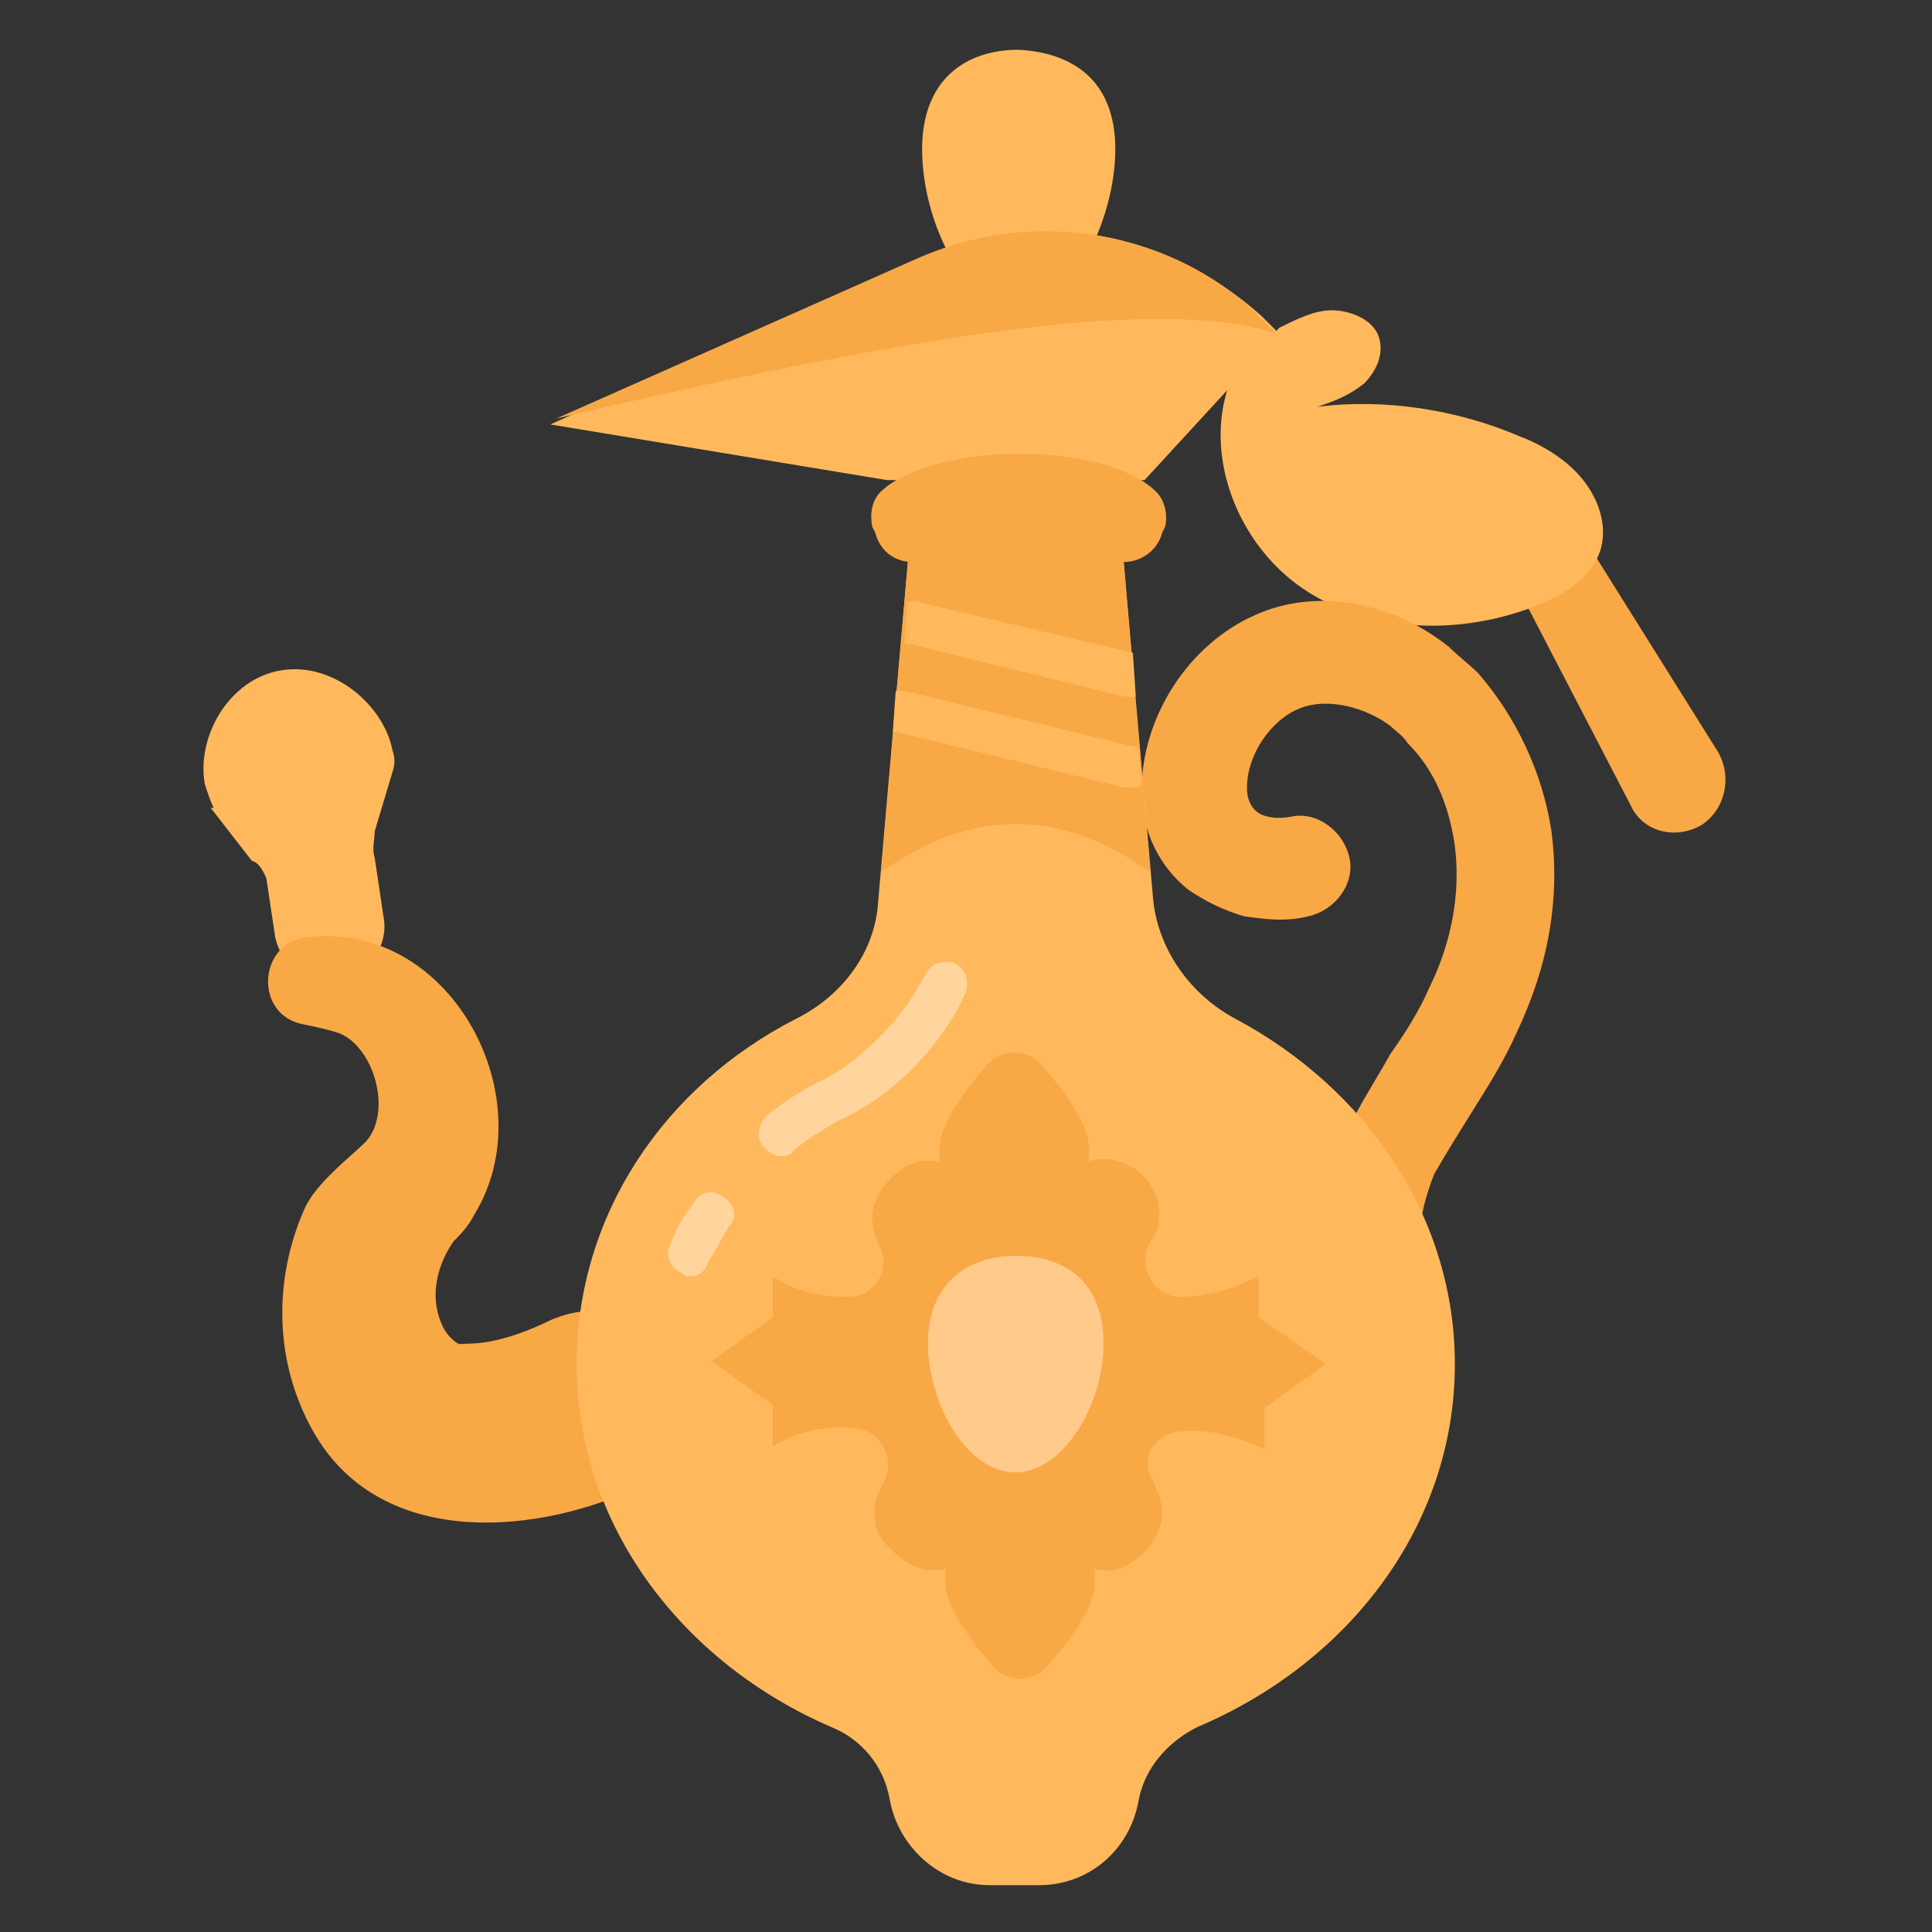 <svg width="32" height="32" viewBox="0 0 32 32" fill="none" xmlns="http://www.w3.org/2000/svg">
<rect x="0" y="0" width="32" height="32" fill="#333333" stroke="none"/>
<path d="M28.17 13.673C27.733 13.915 27.2 13.77 27.006 13.333L25.018 9.503L26.182 8.824L28.46 12.461C28.703 12.897 28.558 13.43 28.17 13.673Z" fill="#F9A846"/>
<path d="M21.188 5.43C21.479 5.285 21.77 5.139 22.061 5.139C22.351 5.139 22.739 5.285 22.836 5.576C22.933 5.867 22.788 6.158 22.594 6.352C22.351 6.546 22.109 6.643 21.818 6.739C22.933 6.594 24.145 6.788 25.163 7.224C25.551 7.37 25.939 7.612 26.182 7.903C26.473 8.242 26.618 8.679 26.521 9.067C26.376 9.6 25.842 9.891 25.309 10.085C24.097 10.521 22.642 10.473 21.576 9.746C20.509 9.018 19.927 7.564 20.363 6.352L21.188 5.43Z" fill="#FFB95C"/>
<path d="M24.436 18.327C24.679 17.939 24.921 17.552 25.115 17.115C25.648 16 25.842 14.885 25.697 13.77C25.551 12.8 25.115 11.879 24.485 11.152C24.339 11.006 24.145 10.861 24 10.715C23.03 9.939 21.77 9.746 20.8 10.182C19.685 10.667 18.909 11.879 18.909 13.091C18.909 13.77 19.2 14.352 19.685 14.739C19.976 14.933 20.267 15.079 20.606 15.176C20.945 15.224 21.285 15.273 21.673 15.176C22.109 15.079 22.448 14.643 22.351 14.206C22.254 13.77 21.818 13.43 21.382 13.527C21.139 13.576 20.897 13.527 20.8 13.43C20.751 13.382 20.654 13.285 20.654 13.043C20.654 12.509 21.042 11.927 21.527 11.733C22.012 11.539 22.642 11.733 23.03 12.024C23.127 12.121 23.224 12.17 23.321 12.315C23.757 12.752 24 13.333 24.097 14.012C24.194 14.788 24.048 15.612 23.66 16.388C23.515 16.727 23.273 17.115 23.03 17.455C22.788 17.891 22.497 18.327 22.303 18.764C21.721 20.024 21.721 21.236 22.254 22.158C22.4 22.352 22.594 22.497 22.788 22.546C22.982 22.594 23.176 22.546 23.369 22.448C23.757 22.206 23.903 21.721 23.66 21.285C23.418 20.849 23.466 20.17 23.757 19.442C23.951 19.103 24.194 18.715 24.436 18.327Z" fill="#F9A846"/>
<path d="M18.473 2.473C18.473 3.636 17.745 5.139 16.873 5.139C16 5.139 15.273 3.685 15.273 2.473C15.273 1.309 16 0.824 16.873 0.824C17.745 0.873 18.473 1.309 18.473 2.473Z" fill="#FFB95C"/>
<path d="M6.497 12.8C6.545 12.655 6.545 12.558 6.497 12.412C6.351 11.685 5.527 10.958 4.654 11.103C3.782 11.248 3.248 12.218 3.394 12.994C3.442 13.139 3.491 13.285 3.539 13.382H3.491L4.169 14.255C4.315 14.303 4.363 14.448 4.412 14.546L4.557 15.515C4.654 16 5.139 16.339 5.624 16.242C6.109 16.145 6.448 15.661 6.351 15.176L6.206 14.206C6.157 14.061 6.206 13.915 6.206 13.77L6.497 12.8Z" fill="#FFB95C"/>
<path d="M10.473 24.679C8.727 25.455 6.254 25.6 5.188 23.709C4.557 22.594 4.509 21.236 5.042 20.024C5.236 19.588 5.818 19.152 6.06 18.909C6.497 18.424 6.206 17.358 5.624 17.115C5.479 17.067 5.285 17.018 5.042 16.97C4.17 16.824 4.267 15.515 5.188 15.515C7.515 15.321 9.018 18.23 7.854 20.121C7.757 20.315 7.612 20.461 7.515 20.558C7.273 20.897 7.127 21.382 7.273 21.818C7.321 21.964 7.37 22.061 7.467 22.158C7.612 22.303 7.612 22.255 7.757 22.255C8.194 22.255 8.727 22.061 9.115 21.867C11.006 21.043 12.315 23.758 10.473 24.679Z" fill="#F9A846"/>
<path d="M14.691 7.952L9.115 7.03L15.273 4.267C15.903 3.976 16.63 3.83 17.357 3.83C18.666 3.83 19.927 4.364 20.897 5.236L21.188 5.527L18.957 7.952H14.691Z" fill="#FFB95C"/>
<path d="M21.139 5.527L20.849 5.236C19.927 4.315 18.618 3.83 17.309 3.83C16.582 3.83 15.903 3.976 15.224 4.267L9.212 6.933C14.594 5.673 19.103 4.849 21.139 5.527Z" fill="#F9A846"/>
<path d="M24.097 22.594C24.097 20.17 22.642 18.036 20.46 16.873C19.733 16.485 19.2 15.758 19.103 14.933L18.57 8.824H15.079L14.545 14.933C14.497 15.758 13.963 16.485 13.188 16.873C11.006 17.988 9.551 20.121 9.551 22.594C9.551 25.261 11.297 27.539 13.77 28.606C14.254 28.8 14.642 29.236 14.739 29.818C14.885 30.594 15.563 31.224 16.388 31.224H17.212C18.036 31.224 18.715 30.642 18.86 29.818C18.957 29.285 19.345 28.849 19.83 28.606C22.351 27.539 24.097 25.261 24.097 22.594Z" fill="#FFB95C"/>
<g opacity="0.4">
<path d="M12.945 19.152C12.848 19.152 12.751 19.103 12.654 19.006C12.508 18.861 12.557 18.618 12.703 18.473C12.945 18.279 13.236 18.085 13.527 17.939C13.818 17.794 14.06 17.648 14.254 17.455C14.69 17.115 15.078 16.63 15.321 16.145C15.418 15.952 15.612 15.903 15.806 15.952C15.999 16.049 16.048 16.242 15.999 16.436C15.709 17.067 15.272 17.6 14.739 18.036C14.496 18.23 14.206 18.424 13.866 18.57C13.624 18.715 13.381 18.861 13.139 19.055C13.139 19.103 13.042 19.152 12.945 19.152Z" fill="white"/>
<path d="M11.442 21.14C11.394 21.14 11.345 21.14 11.297 21.091C11.103 20.994 11.006 20.8 11.103 20.606C11.2 20.364 11.297 20.17 11.491 19.927C11.588 19.733 11.83 19.685 11.976 19.83C12.169 19.927 12.218 20.17 12.072 20.315C11.927 20.558 11.83 20.752 11.733 20.897C11.685 21.043 11.588 21.14 11.442 21.14Z" fill="white"/>
</g>
<path d="M19.054 14.448L18.57 8.824H15.079L14.594 14.448C16.097 13.382 17.551 13.382 19.054 14.448Z" fill="#F9A846"/>
<path d="M19.248 8.824C19.151 9.212 18.715 9.406 18.376 9.261C17.988 9.115 17.454 9.018 16.873 9.018C16.291 9.018 15.758 9.115 15.37 9.261C14.982 9.406 14.594 9.212 14.497 8.824L14.448 8.727C14.4 8.485 14.448 8.242 14.642 8.097C15.03 7.758 15.903 7.515 16.873 7.515C17.891 7.515 18.764 7.758 19.151 8.146C19.297 8.291 19.345 8.533 19.297 8.727L19.248 8.824Z" fill="#F9A846"/>
<path d="M14.642 24.533C14.545 24.727 14.448 24.921 14.497 25.164C14.497 25.358 14.594 25.503 14.739 25.648C15.127 26.036 15.418 26.036 15.66 25.988C15.66 26.085 15.66 26.133 15.66 26.23C15.66 26.618 16.097 27.2 16.436 27.588C16.678 27.879 17.115 27.879 17.357 27.588C17.697 27.2 18.133 26.618 18.133 26.23C18.133 26.133 18.133 26.085 18.133 25.988C18.375 26.036 18.569 26.036 18.86 25.794C19.151 25.552 19.345 25.164 19.2 24.776C19.151 24.679 19.151 24.63 19.103 24.533C18.86 24.194 19.103 23.758 19.539 23.709C19.927 23.661 20.412 23.758 20.945 24V23.321L21.963 22.594L20.848 21.818V21.139C20.363 21.382 19.927 21.479 19.539 21.479C19.103 21.479 18.812 20.945 19.054 20.558C19.151 20.461 19.2 20.315 19.2 20.121C19.2 19.588 18.763 19.2 18.279 19.2C18.181 19.2 18.133 19.2 18.036 19.248C18.036 19.152 18.036 19.103 18.036 19.006C18.036 18.618 17.6 18.036 17.26 17.648C17.018 17.358 16.581 17.358 16.339 17.648C16 18.036 15.563 18.618 15.563 19.006C15.563 19.103 15.563 19.152 15.563 19.248C15.321 19.2 15.127 19.2 14.836 19.442C14.545 19.685 14.351 20.073 14.497 20.461C14.497 20.509 14.545 20.558 14.545 20.606C14.788 20.994 14.497 21.479 14.06 21.479C13.672 21.479 13.236 21.43 12.8 21.139V21.818L11.781 22.546L12.8 23.273V23.952C13.284 23.661 13.769 23.612 14.206 23.661C14.594 23.709 14.836 24.194 14.642 24.533Z" fill="#F9A846"/>
<path d="M18.279 22.255C18.279 23.273 17.6 24.388 16.824 24.388C16 24.388 15.369 23.224 15.369 22.255C15.369 21.236 16.048 20.8 16.824 20.8C17.648 20.8 18.279 21.236 18.279 22.255Z" fill="#FFCA8A"/>
<path d="M18.812 11.539C18.764 11.539 18.764 11.539 18.715 11.539C18.666 11.539 18.666 11.539 18.618 11.539L15.079 10.667C15.03 10.667 14.982 10.667 14.982 10.618L15.03 9.988C15.079 9.939 15.176 9.939 15.273 9.988L18.764 10.812L18.812 11.539Z" fill="#FFB95C"/>
<path d="M18.909 12.994L18.86 13.043C18.812 13.043 18.763 13.043 18.715 13.043C18.666 13.043 18.666 13.043 18.618 13.043L14.836 12.121H14.788L14.836 11.443C14.885 11.443 14.933 11.443 14.982 11.443L18.763 12.364H18.812L18.86 12.412L18.909 12.994Z" fill="#FFB95C"/>
</svg>

